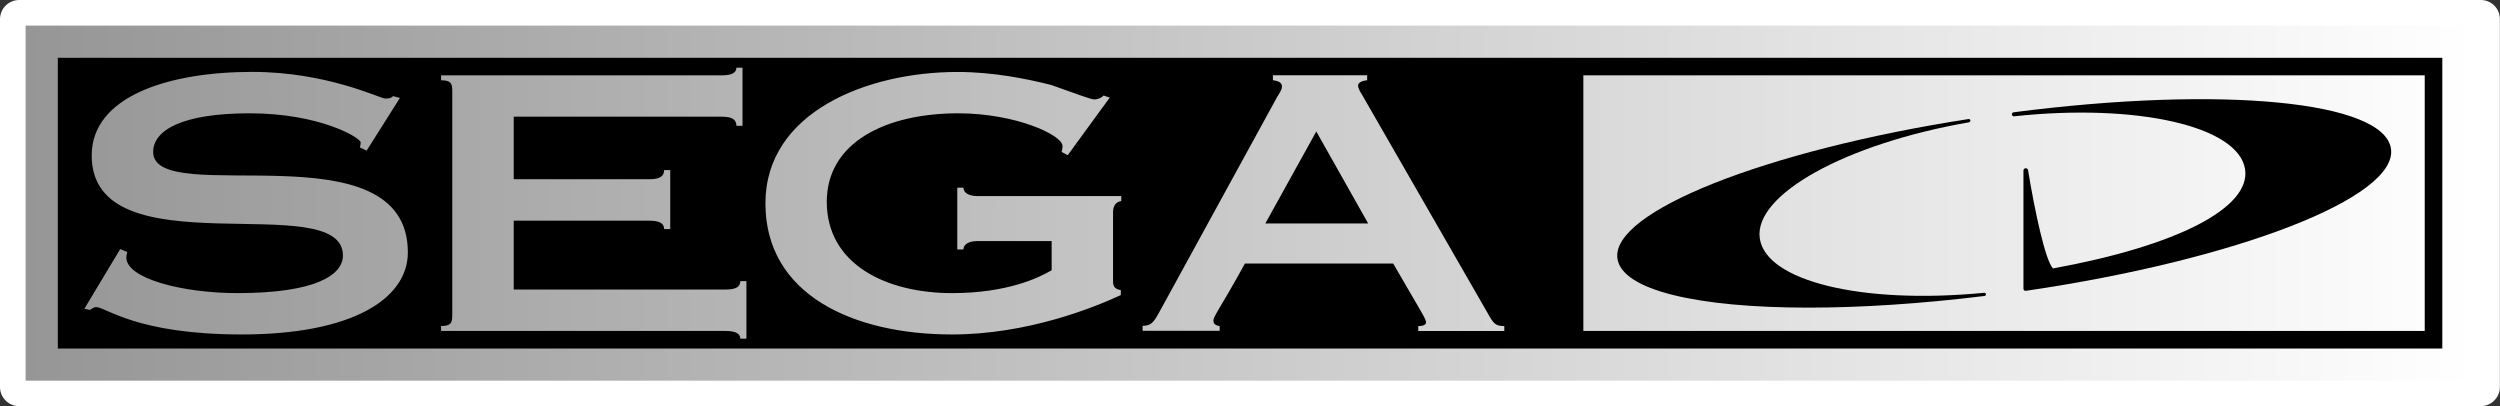 <?xml version="1.0" encoding="utf-8"?>
<!-- Generator: Adobe Illustrator 26.3.1, SVG Export Plug-In . SVG Version: 6.00 Build 0)  -->
<svg version="1.1" id="Layer_1" xmlns="http://www.w3.org/2000/svg" xmlns:xlink="http://www.w3.org/1999/xlink" x="0px" y="0px"
	 viewBox="0 0 3839 623.9" style="enable-background:new 0 0 3839 623.9;" xml:space="preserve">
<rect x="0" y="0" width="3839" height="623.9" fill="#333333" stroke="none"/>
<style type="text/css">
	.st0{fill:#FFFFFF;}
	.st1{fill:url(#SVGID_1_);}
</style>
<g>
	<g>
		<path class="st0" d="M29.5,609.1c-8.2,0-14.8-6.6-14.8-14.8V29.5c0-8.2,6.6-14.8,14.8-14.8h3779.9c8.2,0,14.8,6.6,14.8,14.8v564.8
			c0,8.2-6.6,14.8-14.8,14.8H29.5z"/>
		<path class="st0" d="M3809.5,29.5v9.7v545.3v9.7h-9.7H39.3h-9.7v-9.7V39.3v-9.7h9.7h3760.5H3809.5 M3809.5,0h-9.6H39.3h-9.7
			C13.2,0,0,13.2,0,29.5v9.7v545.3v9.7c0,16.3,13.2,29.5,29.5,29.5h9.7h3760.4h9.7c16.3,0,29.5-13.2,29.5-29.5v-9.7V39.3v-9.7
			C3839,13.2,3825.8,0,3809.5,0L3809.5,0z"/>
	</g>
	<g>
		<g>
			<rect x="34.5" y="34.5" class="st0" width="3770.3" height="555.1"/>
			<path class="st0" d="M3799.8,39.3v545.3H39.3V39.3H3799.8 M3809.6,29.5h-9.7H39.3h-9.7v9.7v545.3v9.7h9.7h3760.4h9.7v-9.7V39.3
				L3809.6,29.5L3809.6,29.5z"/>
		</g>
		<g>
			<rect x="57" y="66.1" width="3715.3" height="506.6"/>
			<g>
				<g>
					
						<linearGradient id="SVGID_1_" gradientUnits="userSpaceOnUse" x1="39.287" y1="-8489.999" x2="3799.713" y2="-8489.999" gradientTransform="matrix(1 0 0 1 0 8801.933)">
						<stop  offset="0" style="stop-color:#969696"/>
						<stop  offset="1" style="stop-color:#FFFFFF"/>
					</linearGradient>
					<path class="st1" d="M184.6,382.5l-55.1,91.7l8.7,1.7c3.3-1.7,5.3-4.3,9.4-4.3c15.3,0,61.7,42,223.7,42
						c169.9,0,255-54.9,255-126.1c0-195.3-391.1-65.9-391.1-154.2c0-33.4,44.5-59.3,148.1-59.3c108.2,0,170.6,37.7,170.6,44.8
						c0,2.8-0.7,5.4-1.4,7.6l10.5,4.9l51.1-80.9l-10.5-2.8c-2,1.7-3.3,3.8-11.9,3.8c-8,0-88.9-41-204.5-41
						c-128.8,0-246.4,37.7-246.4,128.3c0,179,385.8,48,385.8,153.7c0,29.6-41.2,57.7-162,57.7c-85.1,0-170.6-22.6-170.6-54.5
						c0-4.3,1.4-6.5,1.4-8.7L184.6,382.5z M1136.8,520.1h9.4v-88.4h-9.4c0,8.7-6.7,12.9-22.5,12.9H788.9V338.9h208.4
						c16,0,22.5,4.3,22.5,12.9h9.4v-90.6h-9.4c0,9.6-6.7,14-22.5,14H788.9v-96h319.4c16,0,22.5,4.3,22.5,14h9.4v-89.3h-9.4
						c0,7.6-6.7,11.8-22.5,11.8h-431v7.6c14.6,0,17.2,4.3,17.2,16.1v345.1c0,11.8-2.7,16.1-17.2,16.1v7.6h436.9
						C1130.2,508.3,1136.8,512.5,1136.8,520.1z M1462.1,513.6c114.9,0,217.2-41,259-60.5v-7.6c-8.7-1.7-11.9-4.9-11.9-13.5V325.9
						c0-11.8,6-16.1,12.6-17.2v-7.6h-221.1c-13.3,0-21.3-5.4-21.3-12.9h-9.4v94.9h9.4c0-7.6,8-12.9,21.3-12.9h114.2V415
						c-19.9,11.8-69,35.1-152.7,35.1c-102.3,0-192.6-44.8-192.6-140.2c0-91.1,90.3-135.9,201.9-135.9c88.3,0,160.1,33.4,160.1,50.1
						c0,3.8-0.7,7.1-1.4,9.3l9.4,4.9l64.5-88.4l-9.4-3.2c-2.7,3.2-8.7,6-14.6,6c-4.6,0-30.5-9.6-65.8-22.2
						c-37.8-9.6-89.6-20-144.1-20c-138.1,0-294.8,61.5-294.8,201.7C1175.3,452.1,1309.4,513.6,1462.1,513.6z M1873.2,500.7
						c-6-0.6-9.9-3.2-9.9-8.2c0-7.1,9.9-17.8,48.4-87.8h227.7c44.5,77.1,50.4,84.7,50.4,90.6c0,2.8-3.3,5.4-11.9,5.4v7.6h132.1v-7.6
						c-13.9,0-16.5-3.8-25.9-20.5l-192.6-334.8c-3.3-5.4-6-9.6-6-14c0-3.8,4-7.1,13.9-8.2v-7.6h-144.7v7.6
						c8.7,1.1,13.9,3.8,13.9,9.6c0,4.9-4,10.7-7.4,16.1l-181.3,331c-9.4,17.2-13.3,20-25.3,20.5v7.6h118.3v-7.6L1873.2,500.7
						L1873.2,500.7z M2021.3,201.9l79.7,141.3h-158L2021.3,201.9z M39.3,39.3v545.3h3760.4V39.3H39.3z M3750.4,535.2H88.8V88.8
						h3661.6V535.2z M3723.4,115.7h-1292v392.5h1292V115.7z"/>
				</g>
			</g>
			<path d="M3046.9,449.6c-187.1,18.2-335.2-17.7-344.6-83.6c-9.5-67,131.6-145.2,321.3-178.2c1.4-0.2,2.3-1.5,2.1-2.9
				c-0.2-1.4-1.5-2.3-2.9-2.1c-312.4,48.5-549.2,142.6-539.1,214.2c6.9,48.5,122.1,75.4,293.4,75.4c79.7,0,171.5-5.8,270.3-17.9
				c1.4-0.2,2.4-1.4,2.2-2.8C3049.5,450.5,3048.3,449.5,3046.9,449.6z"/>
			<path d="M3671.6,228.5c-10.3-73.3-259.5-97.4-579.4-56.1c-1.7,0.2-3,1.8-2.8,3.4s1.7,3,3.4,2.8c189.5-20.4,345.4,15.5,354.8,81.7
				c8.4,59-104.6,117.2-295,151.9c-11.8-12-28-88-38.3-150.8c-0.3-1.9-2-3.2-3.8-3.1c-1.9,0.2-3.3,1.7-3.3,3.6v181.5
				c0,0.9,0.4,1.8,1.1,2.4c0.6,0.5,1.3,0.8,2.1,0.8c0.2,0,0.3,0,0.5,0C3435.9,398.8,3682.2,303.1,3671.6,228.5z"/>
		</g>
	</g>
</g>
</svg>
